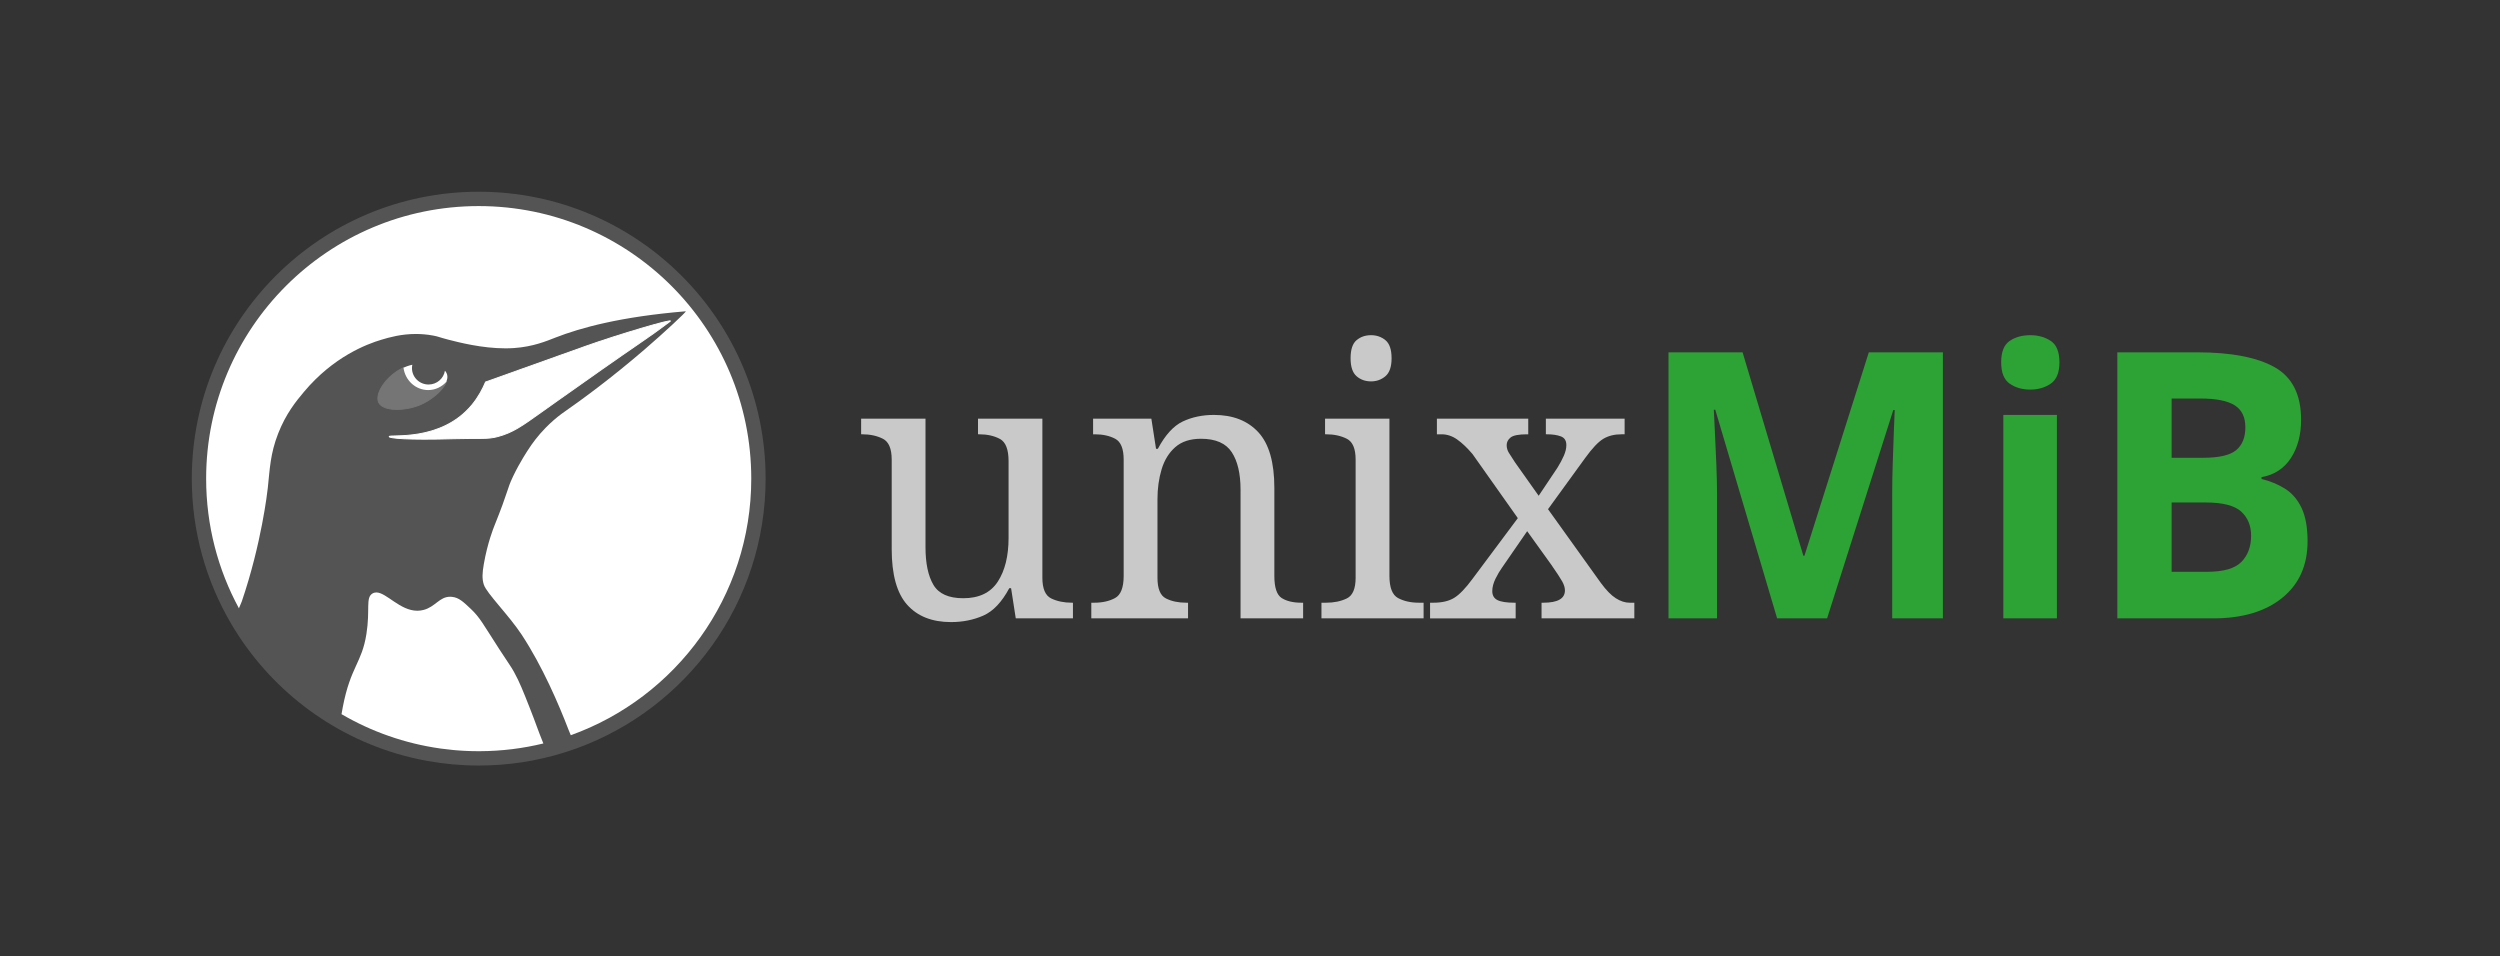 <?xml version="1.0" encoding="UTF-8" standalone="no"?><!DOCTYPE svg PUBLIC "-//W3C//DTD SVG 1.1//EN" "http://www.w3.org/Graphics/SVG/1.1/DTD/svg11.dtd"><svg width="100%" height="100%" viewBox="0 0 10892 4167" version="1.1" xmlns="http://www.w3.org/2000/svg" xmlns:xlink="http://www.w3.org/1999/xlink" xml:space="preserve" xmlns:serif="http://www.serif.com/" style="fill-rule:evenodd;clip-rule:evenodd;stroke-miterlimit:10;"><rect x="0" y="0" width="10892" height="4167" fill="#333333" stroke="none"/><rect id="Combination-Mark-Margin-Inverted" serif:id="Combination Mark Margin Inverted" x="2.12" y="2.004" width="10885.8" height="4166.67" style="fill:none;"/><g><g><path d="M2085.62,3305.53c-325.926,0 -632.342,-126.922 -862.806,-357.385c-230.463,-230.46 -357.385,-536.88 -357.385,-862.806c0,-325.926 126.922,-632.342 357.385,-862.806c230.464,-230.464 536.88,-357.385 862.806,-357.385c325.926,0 632.342,126.921 862.806,357.385c230.464,230.464 357.385,536.88 357.385,862.806c0,325.926 -126.921,632.346 -357.385,862.806c-230.464,230.463 -536.88,357.385 -862.806,357.385" style="fill:#fff;"/><path d="M2085.62,835.337c-690.358,0 -1250,559.646 -1250,1250c0,231.846 63.159,448.9 173.154,635c163.28,276.238 429.796,484.213 746.48,570.788c22.125,6.046 44.491,11.5 67.087,16.346c12.992,2.787 26.083,5.3 39.221,7.679c72.704,13.179 147.554,20.187 224.058,20.187c32.059,0 63.825,-1.237 95.275,-3.62c30.188,-2.292 60.084,-5.638 89.634,-10.017c16.833,-2.5 33.529,-5.363 50.133,-8.525c65.292,-12.425 128.762,-29.975 190.029,-52.125c481.075,-173.946 824.929,-634.621 824.929,-1175.71c0,-690.354 -559.646,-1250 -1250,-1250Zm-1044.7,1814.95c-91.058,-168.005 -142.8,-360.425 -142.8,-564.955c0,-655.837 531.659,-1187.5 1187.5,-1187.5c655.838,0 1187.5,531.663 1187.5,1187.5c0,515.042 -327.946,953.392 -786.375,1117.9c-3.171,-7.716 -6.379,-15.441 -9.533,-23.15c-42.367,-110.508 -113.65,-276.908 -204.179,-414.562c-55.838,-84.913 -152.838,-180.571 -164.996,-218.025c-8.4,-25.883 -6.867,-51.3 0,-90.842c15.8,-91 42.604,-157.571 45,-163.521c66.096,-164.25 52.896,-155.77 82.496,-218.02c29.15,-61.292 64.958,-114.75 64.958,-114.75c18.342,-28.717 43.15,-62.192 76.233,-96.096c24.225,-24.829 48.125,-45 69.788,-61.221c95.025,-66.05 220.583,-158.904 361.108,-279.863c91.171,-78.475 182.667,-164.583 180.554,-167.012c-0.025,-0.029 -0.066,-0.042 -0.12,-0.042c-0.092,0 -0.213,0.034 -0.359,0.084c-283.933,23.508 -458.583,71.904 -568.412,114.791c-37.746,14.738 -96.559,39.721 -180,45.421c-12.363,0.846 -24.817,1.229 -37.242,1.229c-102.162,0 -203.121,-26.05 -247.75,-37.566c-44.675,-11.53 -42.108,-13.488 -67.5,-18.167c-26.533,-4.896 -51.633,-6.871 -75.054,-6.871c-64.379,0 -116.054,14.913 -149.938,25.038c-63.82,19.07 -209.104,73.833 -337.491,227.108c-34.029,40.621 -78.529,94.696 -112.5,181.687c-34.229,87.663 -36.221,153.58 -45,236.192c-1.613,15.225 -27.346,243.025 -113.429,495.4c-3.98,9.817 -8.146,19.767 -12.459,29.813Z" style="fill:#545454;"/><path d="M1944.64,1663.51c-19.791,22.063 -47.945,35.921 -79.304,35.921c-54.983,0 -100.275,-42.421 -107.433,-97.4c-73.958,34.159 -126.917,113.75 -107.592,152.029c19.6,38.825 114.467,36.971 179.471,9.855c47.925,-20 99.558,-62.071 114.858,-100.405Z" style="fill:#757575;stroke:#757575;stroke-width:4.17px;"/><path d="M1796.35,1589.51c-0.953,4.628 -1.469,9.411 -1.469,14.32c0,39.445 32.362,71.42 72.283,71.42l0.423,-0.001c35.901,-0.203 65.515,-26.294 70.906,-60.315l0.361,0.405c3.701,4.205 6.517,8.828 8.26,13.861c1.184,3.413 1.8,6.963 2,10.596c0.425,7.567 -1.225,15.559 -4.479,23.717c-19.633,21.89 -47.506,35.704 -78.57,35.918l-0.734,0.003c-54.979,0 -100.275,-42.421 -107.433,-97.4c0.775,-0.359 1.533,-0.742 2.312,-1.092c7.871,-3.508 15.967,-6.508 24.233,-8.879c3.917,-1.125 7.925,-2.121 12,-3l-0.093,0.447Z" style="fill:#fff;"/><path d="M1640.01,2581.17c43.797,0.667 102.683,79.468 177.822,79.693l1.111,-0.003c8.532,-0.062 17.272,-1.143 26.223,-3.471c51.787,-13.471 69.178,-57.5 115.943,-57.47l1.165,0.009c2.345,0.038 4.761,0.186 7.258,0.453c29.567,3.154 48.559,21.116 81.48,52.254c40.604,38.404 53.241,65.775 124.37,175.775c49.667,76.808 49.105,72.112 64.325,99.762c23.684,42.996 38.98,81.509 68.621,156.767c29.029,73.717 33.075,90.462 58.979,154.167c-88.893,21.644 -181.675,33.359 -277.139,33.72l-4.548,0.009c-9.063,0 -18.092,-0.138 -27.104,-0.342c-2.563,-0.058 -5.121,-0.133 -7.679,-0.204c-7.321,-0.213 -14.625,-0.488 -21.917,-0.833c-1.904,-0.092 -3.817,-0.15 -5.721,-0.25c-8.242,-0.43 -16.454,-0.963 -24.646,-1.563c-3.712,-0.267 -7.412,-0.575 -11.116,-0.879c-4.734,-0.392 -9.459,-0.813 -14.18,-1.258c-17.45,-1.638 -34.783,-3.663 -52.008,-6.05c-0.929,-0.13 -1.862,-0.259 -2.792,-0.388c-155.183,-21.871 -300.708,-73.767 -430.57,-149.562c1.604,-9.721 3.458,-20.096 5.616,-31.317c34.071,-176.804 82.842,-190.588 102.925,-318.288c16.771,-106.616 -4.296,-156.879 25.734,-175.775c5.449,-3.428 11.181,-4.945 17.202,-4.96l0.646,0.004Z" style="fill:#fff;"/><path d="M2360.75,1794.02c0,0 87.842,-62.666 261.804,-185.071c129.396,-91.045 224.455,-153.8 270.83,-189.583c8.65,-6.675 17.445,-13.158 26.304,-19.55c20.508,-14.796 -226.942,58.333 -366.717,108.208c-145.446,51.905 -292.033,104.3 -437.433,156.346c-12.263,29.275 -31.042,65.838 -59.996,100.642c-135.667,163.067 -360.3,125.971 -359.992,137.237c0.175,6.459 73.971,15.309 284.992,9.146c115.167,-3.362 141.608,3.034 187.496,-9.146c66.587,-17.679 106.262,-46.558 192.712,-108.229Z" style="fill:#fff;stroke:#fff;stroke-width:4.17px;"/></g><g><g transform="matrix(5.435,0,0,5.631,-2951.05,966.199)"><path d="M1305.34,309.734c-15.183,0 -26.906,-4.469 -35.171,-13.406c-8.264,-8.937 -12.396,-23.303 -12.396,-43.099l0,-69.189c0,-8.456 -2.354,-13.838 -7.063,-16.144c-4.709,-2.306 -10.234,-3.46 -16.577,-3.46l-0.865,0l0,-12.108l51.604,0l0,99.46c0,12.492 2.114,22.198 6.342,29.117c4.229,6.919 12.205,10.378 23.928,10.378c12.685,0 21.91,-4.276 27.676,-12.829c5.766,-8.552 8.649,-19.843 8.649,-33.873l0,-59.388c0,-9.033 -2.307,-14.751 -6.919,-17.153c-4.613,-2.402 -10.187,-3.604 -16.721,-3.604l-0.865,0l0,-12.108l51.604,0l0,123.099c0,8.457 2.354,13.79 7.063,16c4.708,2.211 10.234,3.316 16.576,3.316l0.865,0l0,12.108l-45.838,0l-3.747,-23.352l-1.442,0c-5.958,10.763 -12.877,17.826 -20.757,21.19c-7.879,3.363 -16.528,5.045 -25.946,5.045Z" style="fill:#c9c9c9;fill-rule:nonzero;"/><path d="M1417.78,306.851l0,-12.108l2.306,0c6.535,0 12.108,-1.202 16.721,-3.604c4.612,-2.402 6.919,-8.12 6.919,-17.153l0,-89.946c0,-8.456 -2.259,-13.838 -6.775,-16.144c-4.517,-2.306 -9.946,-3.46 -16.288,-3.46l-1.442,0l0,-12.108l46.703,0l3.748,23.352l1.441,0c5.958,-10.763 12.637,-17.826 20.036,-21.189c7.4,-3.364 15.712,-5.046 24.937,-5.046c15.183,0 27.051,4.469 35.604,13.406c8.552,8.937 12.828,23.303 12.828,43.099l0,68.036c0,9.033 1.97,14.751 5.91,17.153c3.94,2.402 9.177,3.604 15.712,3.604l1.441,0l0,12.108l-50.162,0l0,-99.46c0,-12.492 -2.354,-22.198 -7.063,-29.117c-4.708,-6.919 -12.925,-10.378 -24.648,-10.378c-8.649,0 -15.52,2.162 -20.613,6.486c-5.093,4.325 -8.745,10.042 -10.955,17.154c-2.21,7.111 -3.315,14.798 -3.315,23.063l0,60.828c0,8.457 2.258,13.79 6.775,16c4.516,2.211 9.946,3.316 16.288,3.316l1.441,0l0,12.108l-77.549,0Z" style="fill:#c9c9c9;fill-rule:nonzero;"/><path d="M1642.06,123.5c-4.613,0 -8.505,-1.346 -11.676,-4.036c-3.171,-2.691 -4.757,-7.304 -4.757,-13.838c0,-6.727 1.586,-11.388 4.757,-13.982c3.171,-2.595 7.063,-3.892 11.676,-3.892c4.42,0 8.264,1.297 11.531,3.892c3.268,2.594 4.901,7.255 4.901,13.982c0,6.534 -1.633,11.147 -4.901,13.838c-3.267,2.69 -7.111,4.036 -11.531,4.036Zm-39.784,183.351l0,-12.108l3.748,0c6.342,0 11.868,-1.105 16.576,-3.316c4.709,-2.21 7.063,-7.543 7.063,-16l0,-91.387c0,-8.456 -2.354,-13.838 -7.063,-16.144c-4.708,-2.306 -10.234,-3.46 -16.576,-3.46l-0.865,0l0,-12.108l51.604,0l0,121.658c0,9.033 2.306,14.751 6.918,17.153c4.613,2.402 10.187,3.604 16.721,3.604l3.748,0l0,12.108l-81.874,0Z" style="fill:#c9c9c9;fill-rule:nonzero;"/><path d="M1689.34,306.851l0,-12.108l2.595,0c6.919,0 12.492,-1.25 16.72,-3.748c4.229,-2.499 9.13,-7.4 14.703,-14.703l36.324,-46.991l-36.324,-49.585c-4.228,-4.805 -8.312,-8.553 -12.252,-11.244c-3.94,-2.69 -8.12,-4.036 -12.541,-4.036l-3.747,0l0,-12.108l73.225,0l0,12.108l-0.865,0c-6.727,0 -11.147,0.817 -13.261,2.451c-2.114,1.634 -3.172,3.604 -3.172,5.91c0,2.114 0.577,4.084 1.73,5.91c1.153,1.826 2.787,4.276 4.901,7.351l19.027,25.946l14.991,-21.622c2.114,-3.267 3.844,-6.39 5.189,-9.369c1.346,-2.979 2.018,-5.718 2.018,-8.216c0,-3.46 -1.489,-5.718 -4.468,-6.775c-2.979,-1.057 -6.679,-1.586 -11.099,-1.586l-0.865,0l0,-12.108l63.135,0l0,12.108l-2.595,0c-5.573,0 -10.378,1.154 -14.414,3.46c-4.036,2.306 -8.937,7.303 -14.703,14.991l-29.693,39.495l42.378,57.081c4.228,5.574 8.216,9.514 11.964,11.82c3.748,2.306 7.447,3.46 11.099,3.46l3.748,0l0,12.108l-74.379,0l0,-12.108l1.442,0c11.531,0 17.297,-3.172 17.297,-9.514c0,-2.114 -0.721,-4.42 -2.162,-6.919c-1.441,-2.498 -4.372,-6.823 -8.793,-12.973l-19.315,-25.946l-20.18,28.253c-1.73,2.306 -3.46,5.141 -5.189,8.504c-1.73,3.363 -2.595,6.583 -2.595,9.658c0,3.267 1.393,5.573 4.18,6.919c2.787,1.345 7.351,2.018 13.694,2.018l0.865,0l0,12.108l-68.613,0Z" style="fill:#c9c9c9;fill-rule:nonzero;"/><path d="M1967.54,306.851l-49.586,-161.442l-1.153,0c0.193,3.844 0.481,9.61 0.865,17.298c0.385,7.687 0.769,15.952 1.153,24.793c0.385,8.84 0.577,16.72 0.577,23.639l0,95.712l-38.919,0l0,-205.838l59.387,0l48.721,157.405l0.865,0l51.603,-157.405l59.388,0l0,205.838l-40.649,0l0,-97.442c0,-6.534 0.144,-14.03 0.433,-22.486c0.288,-8.457 0.576,-16.481 0.864,-24.072c0.289,-7.592 0.529,-13.309 0.721,-17.153l-1.153,0l-53.045,161.153l-40.072,0Z" style="fill:#2da235;fill-rule:nonzero;"/><path d="M2170.5,87.752c6.342,0 11.82,1.489 16.432,4.468c4.613,2.979 6.919,8.505 6.919,16.577c0,7.88 -2.306,13.357 -6.919,16.432c-4.612,3.075 -10.09,4.613 -16.432,4.613c-6.535,0 -12.06,-1.538 -16.577,-4.613c-4.516,-3.075 -6.775,-8.552 -6.775,-16.432c0,-8.072 2.259,-13.598 6.775,-16.577c4.517,-2.979 10.042,-4.468 16.577,-4.468Zm21.333,61.693l0,157.406l-42.955,0l0,-157.406l42.955,0Z" style="fill:#2da235;fill-rule:nonzero;"/><path d="M2240.26,101.013l64,0c27.292,0 48,3.844 62.126,11.532c14.127,7.687 21.19,21.237 21.19,40.648c0,11.724 -2.739,21.622 -8.217,29.694c-5.477,8.072 -13.309,12.973 -23.495,14.703l0,1.441c6.727,1.538 12.925,3.988 18.595,7.351c5.669,3.364 10.138,8.313 13.405,14.847c3.267,6.535 4.901,15.183 4.901,25.946c0,18.643 -6.775,33.249 -20.324,43.82c-13.55,10.57 -31.952,15.856 -55.208,15.856l-76.973,0l0,-205.838Zm43.532,81.586l25.369,0c12.685,0 21.478,-1.97 26.379,-5.91c4.901,-3.94 7.351,-9.85 7.351,-17.73c0,-7.88 -2.883,-13.55 -8.649,-17.009c-5.765,-3.459 -14.895,-5.189 -27.387,-5.189l-23.063,0l0,45.838Zm0,34.594l0,53.622l28.54,0c13.07,0 22.199,-2.547 27.388,-7.64c5.189,-5.093 7.784,-11.868 7.784,-20.324c0,-7.688 -2.643,-13.886 -7.928,-18.595c-5.286,-4.708 -14.847,-7.063 -28.685,-7.063l-27.099,0Z" style="fill:#2da235;fill-rule:nonzero;"/></g></g></g></svg>